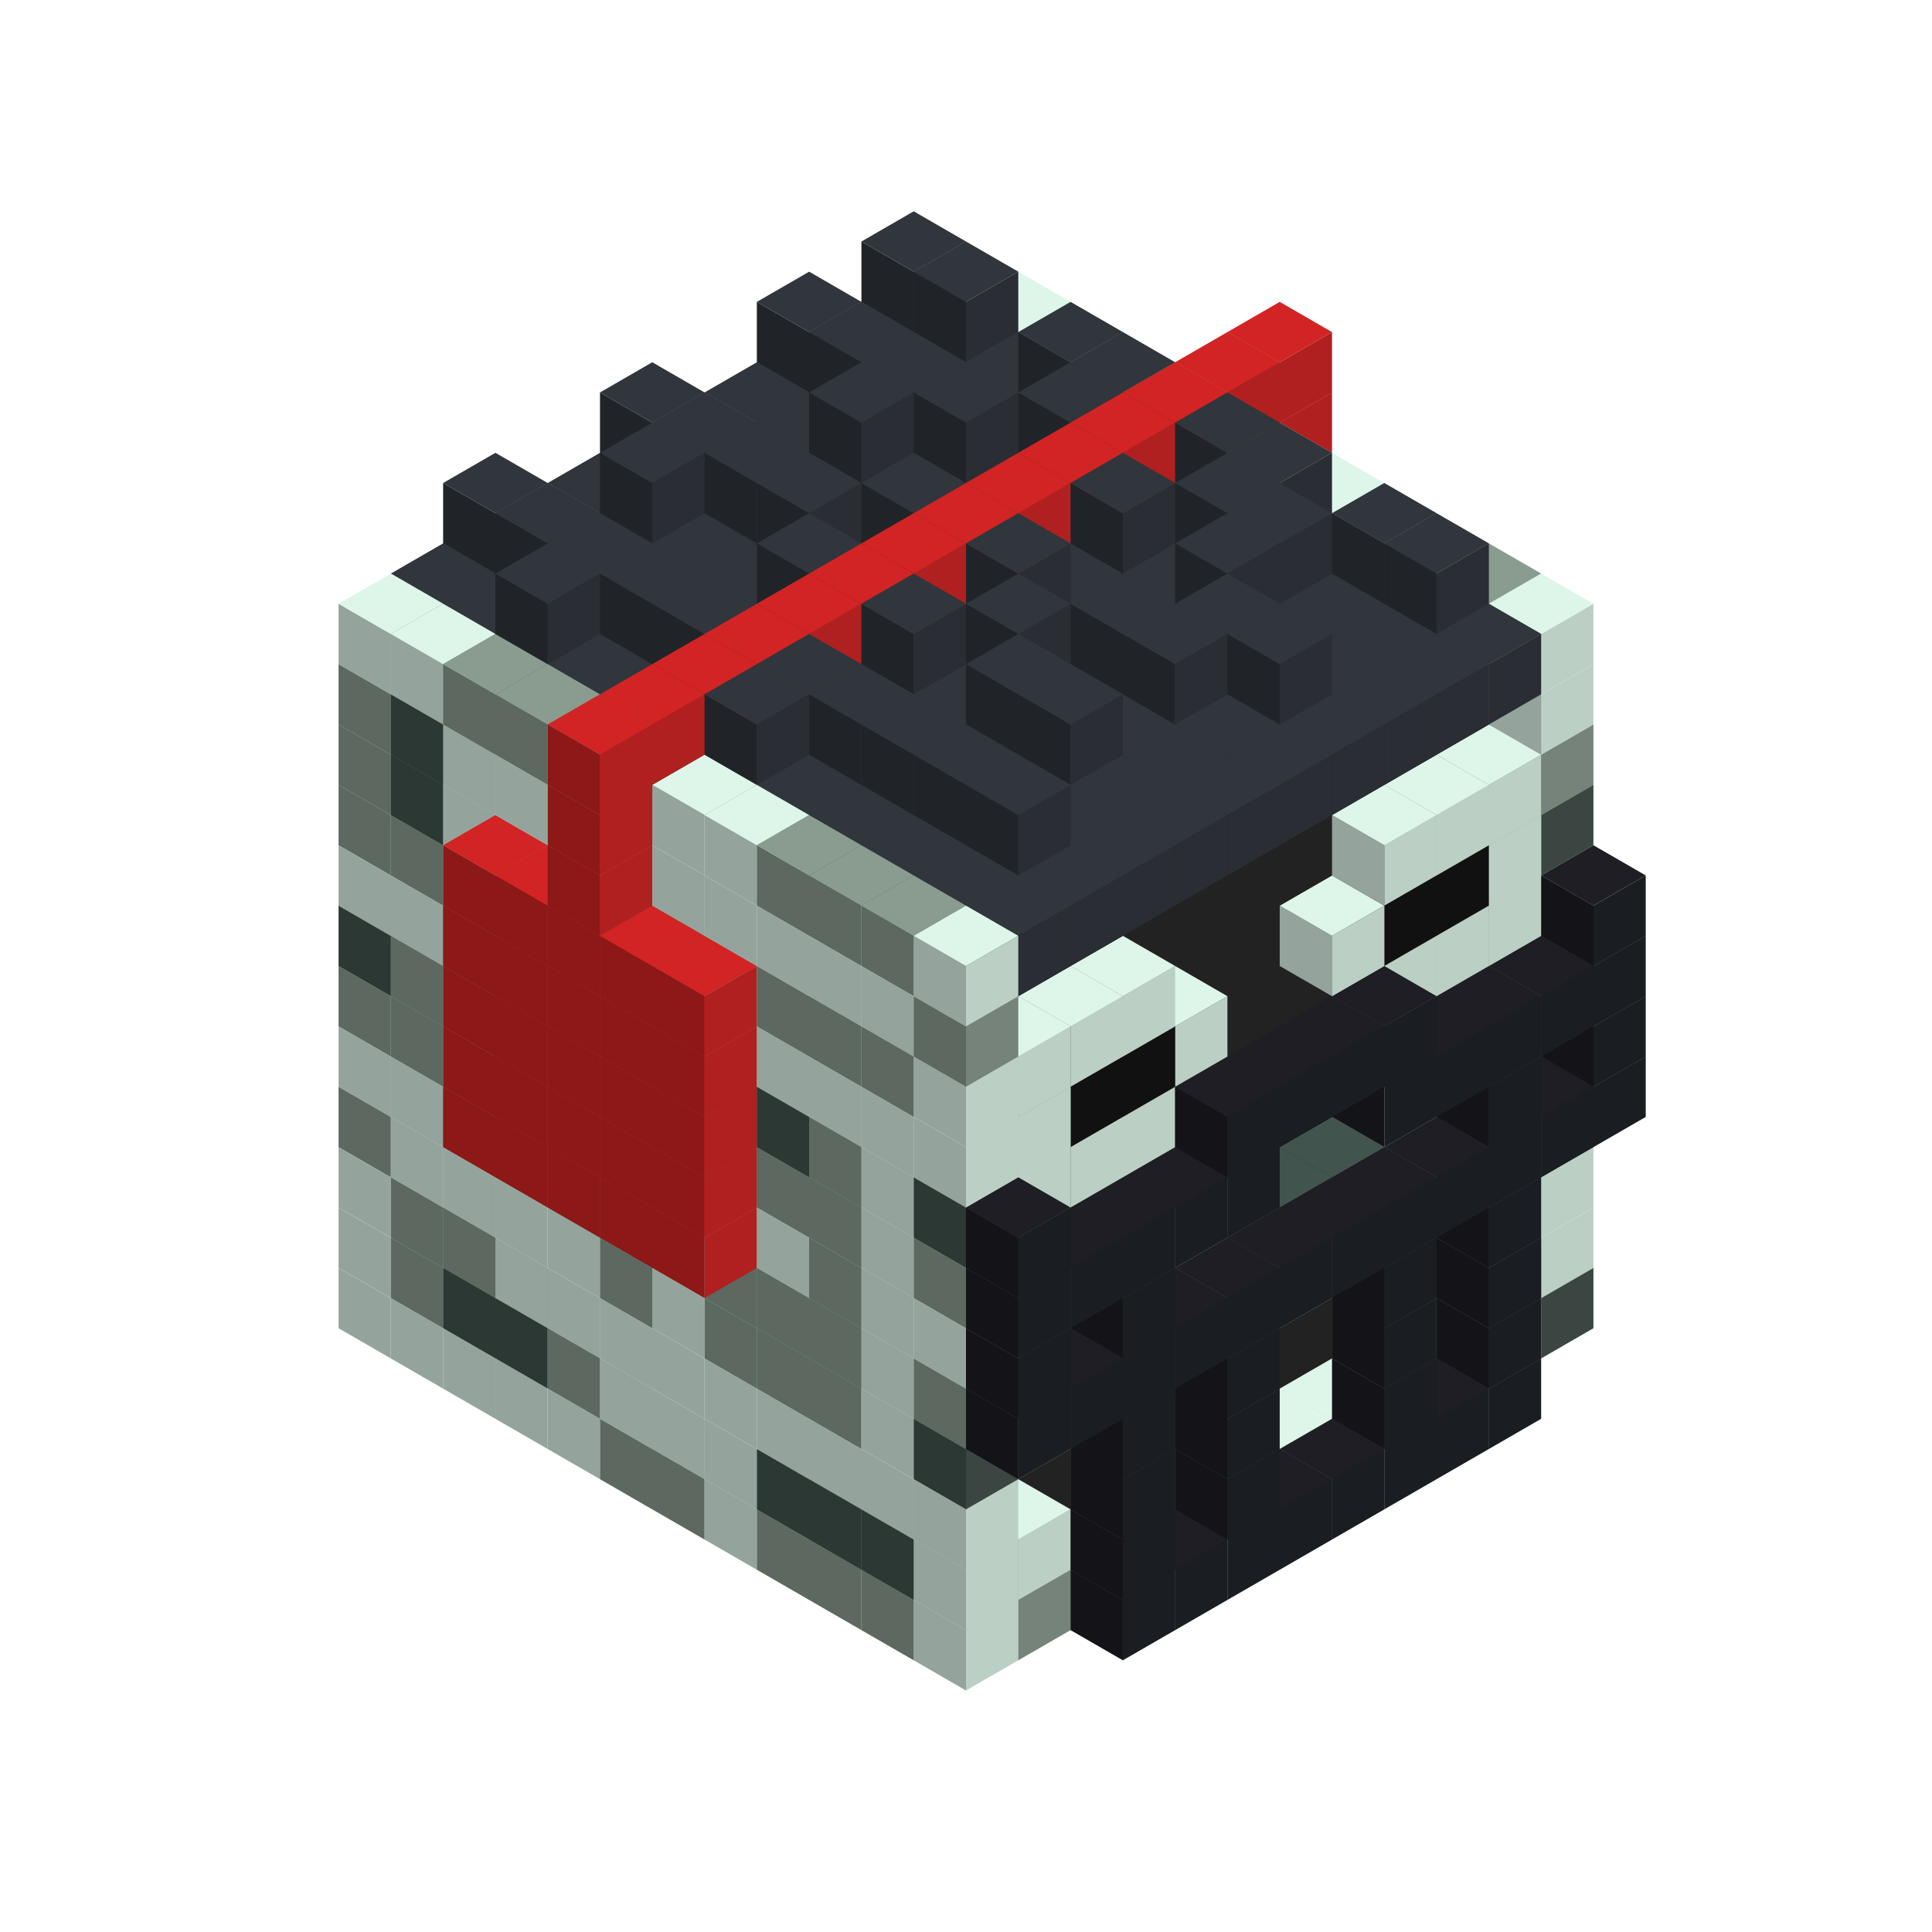 
<svg width='600' height='600' viewBox='4436371 5550000 3200000 3200000' xmlns='http://www.w3.org/2000/svg' xmlns:xlink='http://www.w3.org/1999/xlink'>
<use xlink:href='#v-0x000000cc-1' transform='translate(983738,3600000)'/>
<use xlink:href='#v-0x000000cc-1' transform='translate(1070341,3650000)'/>
<use xlink:href='#v-0x000000cc-1' transform='translate(1156944,3700000)'/>
<use xlink:href='#v-0x000000cc-1' transform='translate(1243547,3750000)'/>
<use xlink:href='#v-0x000000cc-1' transform='translate(1330150,3800000)'/>
<use xlink:href='#v-0x000000cc-4' transform='translate(1416753,3850000)'/>
<use xlink:href='#v-0x000000cc-4' transform='translate(1503356,3900000)'/>
<use xlink:href='#v-0x000000cc-1' transform='translate(1589959,3950000)'/>
<use xlink:href='#v-0x000000cc-4' transform='translate(1676562,4000000)'/>
<use xlink:href='#v-0x000000cc-4' transform='translate(1763165,4050000)'/>
<use xlink:href='#v-0x000000cc-4' transform='translate(1849768,4100000)'/>
<use xlink:href='#v-0x000000cc-5' transform='translate(2889004,3600000)'/>
<use xlink:href='#v-0x000000cc-4' transform='translate(2802401,3650000)'/>
<use xlink:href='#v-0x000000cc-1' transform='translate(2715798,3700000)'/>
<use xlink:href='#v-0x000000cc-1' transform='translate(2629195,3750000)'/>
<use xlink:href='#v-0x000000cc-1' transform='translate(2542592,3800000)'/>
<use xlink:href='#v-0x000000cc-1' transform='translate(2455989,3850000)'/>
<use xlink:href='#v-0x000000cc-1' transform='translate(2369386,3900000)'/>
<use xlink:href='#v-0x000000cc-5' transform='translate(2282783,3950000)'/>
<use xlink:href='#v-0x000000cc-5' transform='translate(2196180,4000000)'/>
<use xlink:href='#v-0x000000cc-4' transform='translate(2109577,4050000)'/>
<use xlink:href='#v-0x000000cc-4' transform='translate(2022974,4100000)'/>
<use xlink:href='#v-0x000000cc-1' transform='translate(1936371,4150000)'/>
<use xlink:href='#v-0x000000cc-6' transform='translate(2802401,3750000)'/>
<use xlink:href='#v-0x000000cc-6' transform='translate(2715798,3800000)'/>
<use xlink:href='#v-0x000000cc-6' transform='translate(2629195,3850000)'/>
<use xlink:href='#v-0x000000cc-6' transform='translate(2542592,3900000)'/>
<use xlink:href='#v-0x000000cc-6' transform='translate(2455989,3950000)'/>
<use xlink:href='#v-0x000000cc-6' transform='translate(2369386,4000000)'/>
<use xlink:href='#v-0x000000cc-6' transform='translate(2282783,4050000)'/>
<use xlink:href='#v-0x000000cc-6' transform='translate(2196180,4100000)'/>
<use xlink:href='#v-0x000000cc-1' transform='translate(983738,3500000)'/>
<use xlink:href='#v-0x000000cc-4' transform='translate(1070341,3550000)'/>
<use xlink:href='#v-0x000000cc-5' transform='translate(1156944,3600000)'/>
<use xlink:href='#v-0x000000cc-5' transform='translate(1243547,3650000)'/>
<use xlink:href='#v-0x000000cc-4' transform='translate(1330150,3700000)'/>
<use xlink:href='#v-0x000000cc-1' transform='translate(1416753,3750000)'/>
<use xlink:href='#v-0x000000cc-1' transform='translate(1503356,3800000)'/>
<use xlink:href='#v-0x000000cc-1' transform='translate(1589959,3850000)'/>
<use xlink:href='#v-0x000000cc-5' transform='translate(1676562,3900000)'/>
<use xlink:href='#v-0x000000cc-5' transform='translate(1763165,3950000)'/>
<use xlink:href='#v-0x000000cc-2' transform='translate(2715798,3500000)'/>
<use xlink:href='#v-0x000000cc-2' transform='translate(2629195,3550000)'/>
<use xlink:href='#v-0x000000cc-2' transform='translate(2542592,3600000)'/>
<use xlink:href='#v-0x000000cc-2' transform='translate(2455989,3650000)'/>
<use xlink:href='#v-0x000000cc-2' transform='translate(2369386,3700000)'/>
<use xlink:href='#v-0x000000cc-2' transform='translate(2282783,3750000)'/>
<use xlink:href='#v-0x000000cc-2' transform='translate(2196180,3800000)'/>
<use xlink:href='#v-0x000000cc-2' transform='translate(2109577,3850000)'/>
<use xlink:href='#v-0x000000cc-2' transform='translate(2022974,3900000)'/>
<use xlink:href='#v-0x000000cc-2' transform='translate(1936371,3950000)'/>
<use xlink:href='#v-0x000000cc-5' transform='translate(1849768,4000000)'/>
<use xlink:href='#v-0x000000cc-1' transform='translate(2889004,3500000)'/>
<use xlink:href='#v-0x000000cc-1' transform='translate(2802401,3550000)'/>
<use xlink:href='#v-0x000000cc-1' transform='translate(2022974,4000000)'/>
<use xlink:href='#v-0x000000cc-1' transform='translate(1936371,4050000)'/>
<use xlink:href='#v-0x000000cc-6' transform='translate(2802401,3650000)'/>
<use xlink:href='#v-0x000000cc-6' transform='translate(2629195,3750000)'/>
<use xlink:href='#v-0x000000cc-6' transform='translate(2369386,3900000)'/>
<use xlink:href='#v-0x000000cc-6' transform='translate(2196180,4000000)'/>
<use xlink:href='#v-0x000000cc-1' transform='translate(983738,3400000)'/>
<use xlink:href='#v-0x000000cc-4' transform='translate(1070341,3450000)'/>
<use xlink:href='#v-0x000000cc-4' transform='translate(1156944,3500000)'/>
<use xlink:href='#v-0x000000cc-1' transform='translate(1243547,3550000)'/>
<use xlink:href='#v-0x000000cc-1' transform='translate(1330150,3600000)'/>
<use xlink:href='#v-0x000000cc-1' transform='translate(1416753,3650000)'/>
<use xlink:href='#v-0x000000cc-1' transform='translate(1503356,3700000)'/>
<use xlink:href='#v-0x000000cc-1' transform='translate(1589959,3750000)'/>
<use xlink:href='#v-0x000000cc-1' transform='translate(1676562,3800000)'/>
<use xlink:href='#v-0x000000cc-1' transform='translate(1763165,3850000)'/>
<use xlink:href='#v-0x000000cc-2' transform='translate(2715798,3400000)'/>
<use xlink:href='#v-0x000000cc-2' transform='translate(2629195,3450000)'/>
<use xlink:href='#v-0x000000cc-2' transform='translate(2542592,3500000)'/>
<use xlink:href='#v-0x000000cc-2' transform='translate(2455989,3550000)'/>
<use xlink:href='#v-0x000000cc-2' transform='translate(2369386,3600000)'/>
<use xlink:href='#v-0x000000cc-2' transform='translate(2282783,3650000)'/>
<use xlink:href='#v-0x000000cc-2' transform='translate(2196180,3700000)'/>
<use xlink:href='#v-0x000000cc-2' transform='translate(2109577,3750000)'/>
<use xlink:href='#v-0x000000cc-2' transform='translate(2022974,3800000)'/>
<use xlink:href='#v-0x000000cc-2' transform='translate(1936371,3850000)'/>
<use xlink:href='#v-0x000000cc-1' transform='translate(1849768,3900000)'/>
<use xlink:href='#v-0x000000cc-1' transform='translate(2889004,3400000)'/>
<use xlink:href='#v-0x000000cc-1' transform='translate(1936371,3950000)'/>
<use xlink:href='#v-0x000000cc-6' transform='translate(2802401,3550000)'/>
<use xlink:href='#v-0x000000cc-6' transform='translate(2629195,3650000)'/>
<use xlink:href='#v-0x000000cc-6' transform='translate(2369386,3800000)'/>
<use xlink:href='#v-0x000000cc-6' transform='translate(2196180,3900000)'/>
<use xlink:href='#v-0x000000cc-4' transform='translate(983738,3300000)'/>
<use xlink:href='#v-0x000000cc-1' transform='translate(1070341,3350000)'/>
<use xlink:href='#v-0x000000cc-1' transform='translate(1156944,3400000)'/>
<use xlink:href='#v-0x000000cc-1' transform='translate(1243547,3450000)'/>
<use xlink:href='#v-0x000000cc-1' transform='translate(1330150,3500000)'/>
<use xlink:href='#v-0x000000cc-4' transform='translate(1416753,3550000)'/>
<use xlink:href='#v-0x000000cc-1' transform='translate(1503356,3600000)'/>
<use xlink:href='#v-0x000000cc-4' transform='translate(1589959,3650000)'/>
<use xlink:href='#v-0x000000cc-4' transform='translate(1676562,3700000)'/>
<use xlink:href='#v-0x000000cc-4' transform='translate(1763165,3750000)'/>
<use xlink:href='#v-0x000000cc-2' transform='translate(2715798,3300000)'/>
<use xlink:href='#v-0x000000cc-2' transform='translate(2629195,3350000)'/>
<use xlink:href='#v-0x000000cc-2' transform='translate(2542592,3400000)'/>
<use xlink:href='#v-0x000000cc-2' transform='translate(2455989,3450000)'/>
<use xlink:href='#v-0x000000cc-2' transform='translate(2369386,3500000)'/>
<use xlink:href='#v-0x000000cc-2' transform='translate(2282783,3550000)'/>
<use xlink:href='#v-0x000000cc-2' transform='translate(2196180,3600000)'/>
<use xlink:href='#v-0x000000cc-2' transform='translate(2109577,3650000)'/>
<use xlink:href='#v-0x000000cc-2' transform='translate(2022974,3700000)'/>
<use xlink:href='#v-0x000000cc-2' transform='translate(1936371,3750000)'/>
<use xlink:href='#v-0x000000cc-1' transform='translate(1849768,3800000)'/>
<use xlink:href='#v-0x000000cc-5' transform='translate(2889004,3300000)'/>
<use xlink:href='#v-0x000000cc-4' transform='translate(2802401,3350000)'/>
<use xlink:href='#v-0x000000cc-4' transform='translate(2715798,3400000)'/>
<use xlink:href='#v-0x000000cc-1' transform='translate(2629195,3450000)'/>
<use xlink:href='#v-0x000000cc-1' transform='translate(2542592,3500000)'/>
<use xlink:href='#v-0x000000cc-1' transform='translate(2455989,3550000)'/>
<use xlink:href='#v-0x000000cc-1' transform='translate(2369386,3600000)'/>
<use xlink:href='#v-0x000000cc-1' transform='translate(2282783,3650000)'/>
<use xlink:href='#v-0x000000cc-4' transform='translate(2196180,3700000)'/>
<use xlink:href='#v-0x000000cc-4' transform='translate(2109577,3750000)'/>
<use xlink:href='#v-0x000000cc-1' transform='translate(2022974,3800000)'/>
<use xlink:href='#v-0x000000cc-5' transform='translate(1936371,3850000)'/>
<use xlink:href='#v-0x000000cc-6' transform='translate(2802401,3450000)'/>
<use xlink:href='#v-0x000000cc-6' transform='translate(2629195,3550000)'/>
<use xlink:href='#v-0x000000cc-6' transform='translate(2369386,3700000)'/>
<use xlink:href='#v-0x000000cc-6' transform='translate(2196180,3800000)'/>
<use xlink:href='#v-0x000000cc-1' transform='translate(983738,3200000)'/>
<use xlink:href='#v-0x000000cc-1' transform='translate(1070341,3250000)'/>
<use xlink:href='#v-0x000000cc-4' transform='translate(1156944,3300000)'/>
<use xlink:href='#v-0x000000cc-4' transform='translate(1243547,3350000)'/>
<use xlink:href='#v-0x000000cc-5' transform='translate(1330150,3400000)'/>
<use xlink:href='#v-0x000000cc-4' transform='translate(1416753,3450000)'/>
<use xlink:href='#v-0x000000cc-1' transform='translate(1503356,3500000)'/>
<use xlink:href='#v-0x000000cc-4' transform='translate(1589959,3550000)'/>
<use xlink:href='#v-0x000000cc-4' transform='translate(1676562,3600000)'/>
<use xlink:href='#v-0x000000cc-4' transform='translate(1763165,3650000)'/>
<use xlink:href='#v-0x000000cc-2' transform='translate(2715798,3200000)'/>
<use xlink:href='#v-0x000000cc-2' transform='translate(2629195,3250000)'/>
<use xlink:href='#v-0x000000cc-2' transform='translate(2542592,3300000)'/>
<use xlink:href='#v-0x000000cc-2' transform='translate(2455989,3350000)'/>
<use xlink:href='#v-0x000000cc-2' transform='translate(2369386,3400000)'/>
<use xlink:href='#v-0x000000cc-2' transform='translate(2282783,3450000)'/>
<use xlink:href='#v-0x000000cc-2' transform='translate(2196180,3500000)'/>
<use xlink:href='#v-0x000000cc-2' transform='translate(2109577,3550000)'/>
<use xlink:href='#v-0x000000cc-2' transform='translate(2022974,3600000)'/>
<use xlink:href='#v-0x000000cc-2' transform='translate(1936371,3650000)'/>
<use xlink:href='#v-0x000000cc-1' transform='translate(1849768,3700000)'/>
<use xlink:href='#v-0x000000cc-4' transform='translate(2889004,3200000)'/>
<use xlink:href='#v-0x000000cc-1' transform='translate(2802401,3250000)'/>
<use xlink:href='#v-0x000000cc-1' transform='translate(2715798,3300000)'/>
<use xlink:href='#v-0x000000cc-1' transform='translate(2629195,3350000)'/>
<use xlink:href='#v-0x000000cc-5' transform='translate(2542592,3400000)'/>
<use xlink:href='#v-0x000000cc-5' transform='translate(2455989,3450000)'/>
<use xlink:href='#v-0x000000cc-4' transform='translate(2369386,3500000)'/>
<use xlink:href='#v-0x000000cc-1' transform='translate(2282783,3550000)'/>
<use xlink:href='#v-0x000000cc-1' transform='translate(2196180,3600000)'/>
<use xlink:href='#v-0x000000cc-1' transform='translate(2109577,3650000)'/>
<use xlink:href='#v-0x000000cc-1' transform='translate(2022974,3700000)'/>
<use xlink:href='#v-0x000000cc-4' transform='translate(1936371,3750000)'/>
<use xlink:href='#v-0x000000cc-6' transform='translate(2975607,3250000)'/>
<use xlink:href='#v-0x000000cc-6' transform='translate(2889004,3300000)'/>
<use xlink:href='#v-0x000000cc-6' transform='translate(2802401,3350000)'/>
<use xlink:href='#v-0x000000cc-6' transform='translate(2715798,3400000)'/>
<use xlink:href='#v-0x000000cc-6' transform='translate(2629195,3450000)'/>
<use xlink:href='#v-0x000000cc-6' transform='translate(2542592,3500000)'/>
<use xlink:href='#v-0x000000cc-6' transform='translate(2455989,3550000)'/>
<use xlink:href='#v-0x000000cc-6' transform='translate(2369386,3600000)'/>
<use xlink:href='#v-0x000000cc-6' transform='translate(2282783,3650000)'/>
<use xlink:href='#v-0x000000cc-6' transform='translate(2196180,3700000)'/>
<use xlink:href='#v-0x000000cc-6' transform='translate(2109577,3750000)'/>
<use xlink:href='#v-0x000000cc-6' transform='translate(2022974,3800000)'/>
<use xlink:href='#v-0x000000cc-4' transform='translate(983738,3100000)'/>
<use xlink:href='#v-0x000000cc-4' transform='translate(1070341,3150000)'/>
<use xlink:href='#v-0x000000cc-1' transform='translate(1156944,3200000)'/>
<use xlink:href='#v-0x000000cc-8' transform='translate(2282783,2650000)'/>
<use xlink:href='#v-0x000000cc-4' transform='translate(1243547,3250000)'/>
<use xlink:href='#v-0x000000cc-8' transform='translate(1156944,3300000)'/>
<use xlink:href='#v-0x000000cc-8' transform='translate(2369386,2700000)'/>
<use xlink:href='#v-0x000000cc-4' transform='translate(1330150,3300000)'/>
<use xlink:href='#v-0x000000cc-8' transform='translate(1243547,3350000)'/>
<use xlink:href='#v-0x000000cc-8' transform='translate(2455989,2750000)'/>
<use xlink:href='#v-0x000000cc-4' transform='translate(1416753,3350000)'/>
<use xlink:href='#v-0x000000cc-8' transform='translate(1330150,3400000)'/>
<use xlink:href='#v-0x000000cc-8' transform='translate(2542592,2800000)'/>
<use xlink:href='#v-0x000000cc-1' transform='translate(1503356,3400000)'/>
<use xlink:href='#v-0x000000cc-8' transform='translate(1416753,3450000)'/>
<use xlink:href='#v-0x000000cc-8' transform='translate(2629195,2850000)'/>
<use xlink:href='#v-0x000000cc-1' transform='translate(1589959,3450000)'/>
<use xlink:href='#v-0x000000cc-8' transform='translate(1503356,3500000)'/>
<use xlink:href='#v-0x000000cc-1' transform='translate(1676562,3500000)'/>
<use xlink:href='#v-0x000000cc-4' transform='translate(1763165,3550000)'/>
<use xlink:href='#v-0x000000cc-2' transform='translate(2715798,3100000)'/>
<use xlink:href='#v-0x000000cc-2' transform='translate(2629195,3150000)'/>
<use xlink:href='#v-0x000000cc-2' transform='translate(2542592,3200000)'/>
<use xlink:href='#v-0x000000cc-2' transform='translate(2455989,3250000)'/>
<use xlink:href='#v-0x000000cc-2' transform='translate(2369386,3300000)'/>
<use xlink:href='#v-0x000000cc-2' transform='translate(2282783,3350000)'/>
<use xlink:href='#v-0x000000cc-2' transform='translate(2196180,3400000)'/>
<use xlink:href='#v-0x000000cc-2' transform='translate(2109577,3450000)'/>
<use xlink:href='#v-0x000000cc-2' transform='translate(2022974,3500000)'/>
<use xlink:href='#v-0x000000cc-2' transform='translate(1936371,3550000)'/>
<use xlink:href='#v-0x000000cc-1' transform='translate(1849768,3600000)'/>
<use xlink:href='#v-0x000000cc-1' transform='translate(2889004,3100000)'/>
<use xlink:href='#v-0x000000cc-1' transform='translate(1936371,3650000)'/>
<use xlink:href='#v-0x000000cc-6' transform='translate(2975607,3150000)'/>
<use xlink:href='#v-0x000000cc-6' transform='translate(2802401,3250000)'/>
<use xlink:href='#v-0x000000cc-6' transform='translate(2196180,3600000)'/>
<use xlink:href='#v-0x000000cc-6' transform='translate(2022974,3700000)'/>
<use xlink:href='#v-0x000000cc-5' transform='translate(983738,3000000)'/>
<use xlink:href='#v-0x000000cc-4' transform='translate(1070341,3050000)'/>
<use xlink:href='#v-0x000000cc-1' transform='translate(1156944,3100000)'/>
<use xlink:href='#v-0x000000cc-8' transform='translate(2282783,2550000)'/>
<use xlink:href='#v-0x000000cc-1' transform='translate(1243547,3150000)'/>
<use xlink:href='#v-0x000000cc-8' transform='translate(1156944,3200000)'/>
<use xlink:href='#v-0x000000cc-8' transform='translate(2369386,2600000)'/>
<use xlink:href='#v-0x000000cc-4' transform='translate(1330150,3200000)'/>
<use xlink:href='#v-0x000000cc-8' transform='translate(1243547,3250000)'/>
<use xlink:href='#v-0x000000cc-8' transform='translate(2455989,2650000)'/>
<use xlink:href='#v-0x000000cc-1' transform='translate(1416753,3250000)'/>
<use xlink:href='#v-0x000000cc-8' transform='translate(1330150,3300000)'/>
<use xlink:href='#v-0x000000cc-8' transform='translate(2542592,2700000)'/>
<use xlink:href='#v-0x000000cc-1' transform='translate(1503356,3300000)'/>
<use xlink:href='#v-0x000000cc-8' transform='translate(1416753,3350000)'/>
<use xlink:href='#v-0x000000cc-8' transform='translate(2629195,2750000)'/>
<use xlink:href='#v-0x000000cc-4' transform='translate(1589959,3350000)'/>
<use xlink:href='#v-0x000000cc-8' transform='translate(1503356,3400000)'/>
<use xlink:href='#v-0x000000cc-4' transform='translate(1676562,3400000)'/>
<use xlink:href='#v-0x000000cc-4' transform='translate(1763165,3450000)'/>
<use xlink:href='#v-0x000000cc-2' transform='translate(2715798,3000000)'/>
<use xlink:href='#v-0x000000cc-2' transform='translate(2629195,3050000)'/>
<use xlink:href='#v-0x000000cc-2' transform='translate(2542592,3100000)'/>
<use xlink:href='#v-0x000000cc-2' transform='translate(2455989,3150000)'/>
<use xlink:href='#v-0x000000cc-2' transform='translate(2369386,3200000)'/>
<use xlink:href='#v-0x000000cc-2' transform='translate(2282783,3250000)'/>
<use xlink:href='#v-0x000000cc-2' transform='translate(2196180,3300000)'/>
<use xlink:href='#v-0x000000cc-2' transform='translate(2109577,3350000)'/>
<use xlink:href='#v-0x000000cc-2' transform='translate(2022974,3400000)'/>
<use xlink:href='#v-0x000000cc-2' transform='translate(1936371,3450000)'/>
<use xlink:href='#v-0x000000cc-1' transform='translate(1849768,3500000)'/>
<use xlink:href='#v-0x000000cc-1' transform='translate(2889004,3000000)'/>
<use xlink:href='#v-0x000000cc-4' transform='translate(1936371,3550000)'/>
<use xlink:href='#v-0x000000cc-6' transform='translate(2975607,3050000)'/>
<use xlink:href='#v-0x000000cc-6' transform='translate(2889004,3100000)'/>
<use xlink:href='#v-0x000000cc-6' transform='translate(2802401,3150000)'/>
<use xlink:href='#v-0x000000cc-6' transform='translate(2715798,3200000)'/>
<use xlink:href='#v-0x000000cc-6' transform='translate(2629195,3250000)'/>
<use xlink:href='#v-0x000000cc-6' transform='translate(2369386,3400000)'/>
<use xlink:href='#v-0x000000cc-6' transform='translate(2282783,3450000)'/>
<use xlink:href='#v-0x000000cc-6' transform='translate(2196180,3500000)'/>
<use xlink:href='#v-0x000000cc-6' transform='translate(2109577,3550000)'/>
<use xlink:href='#v-0x000000cc-6' transform='translate(2022974,3600000)'/>
<use xlink:href='#v-0x000000cc-1' transform='translate(983738,2900000)'/>
<use xlink:href='#v-0x000000cc-1' transform='translate(1070341,2950000)'/>
<use xlink:href='#v-0x000000cc-4' transform='translate(1156944,3000000)'/>
<use xlink:href='#v-0x000000cc-8' transform='translate(2282783,2450000)'/>
<use xlink:href='#v-0x000000cc-1' transform='translate(1243547,3050000)'/>
<use xlink:href='#v-0x000000cc-8' transform='translate(1156944,3100000)'/>
<use xlink:href='#v-0x000000cc-8' transform='translate(2369386,2500000)'/>
<use xlink:href='#v-0x000000cc-1' transform='translate(1330150,3100000)'/>
<use xlink:href='#v-0x000000cc-8' transform='translate(1243547,3150000)'/>
<use xlink:href='#v-0x000000cc-8' transform='translate(2455989,2550000)'/>
<use xlink:href='#v-0x000000cc-1' transform='translate(1416753,3150000)'/>
<use xlink:href='#v-0x000000cc-8' transform='translate(1330150,3200000)'/>
<use xlink:href='#v-0x000000cc-8' transform='translate(2542592,2600000)'/>
<use xlink:href='#v-0x000000cc-1' transform='translate(1503356,3200000)'/>
<use xlink:href='#v-0x000000cc-8' transform='translate(1416753,3250000)'/>
<use xlink:href='#v-0x000000cc-8' transform='translate(2629195,2650000)'/>
<use xlink:href='#v-0x000000cc-4' transform='translate(1589959,3250000)'/>
<use xlink:href='#v-0x000000cc-8' transform='translate(1503356,3300000)'/>
<use xlink:href='#v-0x000000cc-5' transform='translate(1676562,3300000)'/>
<use xlink:href='#v-0x000000cc-4' transform='translate(1763165,3350000)'/>
<use xlink:href='#v-0x000000cc-2' transform='translate(2715798,2900000)'/>
<use xlink:href='#v-0x000000cc-2' transform='translate(2629195,2950000)'/>
<use xlink:href='#v-0x000000cc-2' transform='translate(2542592,3000000)'/>
<use xlink:href='#v-0x000000cc-2' transform='translate(2455989,3050000)'/>
<use xlink:href='#v-0x000000cc-2' transform='translate(2369386,3100000)'/>
<use xlink:href='#v-0x000000cc-2' transform='translate(2282783,3150000)'/>
<use xlink:href='#v-0x000000cc-2' transform='translate(2196180,3200000)'/>
<use xlink:href='#v-0x000000cc-2' transform='translate(2109577,3250000)'/>
<use xlink:href='#v-0x000000cc-2' transform='translate(2022974,3300000)'/>
<use xlink:href='#v-0x000000cc-2' transform='translate(1936371,3350000)'/>
<use xlink:href='#v-0x000000cc-1' transform='translate(1849768,3400000)'/>
<use xlink:href='#v-0x000000cc-1' transform='translate(2889004,2900000)'/>
<use xlink:href='#v-0x000000cc-1' transform='translate(2802401,2950000)'/>
<use xlink:href='#v-0x000000cc-1' transform='translate(2715798,3000000)'/>
<use xlink:href='#v-0x000000cc-1' transform='translate(2629195,3050000)'/>
<use xlink:href='#v-0x000000cc-1' transform='translate(2196180,3300000)'/>
<use xlink:href='#v-0x000000cc-1' transform='translate(2109577,3350000)'/>
<use xlink:href='#v-0x000000cc-1' transform='translate(2022974,3400000)'/>
<use xlink:href='#v-0x000000cc-5' transform='translate(1936371,3450000)'/>
<use xlink:href='#v-0x000000cc-6' transform='translate(2975607,2950000)'/>
<use xlink:href='#v-0x000000cc-6' transform='translate(2629195,3150000)'/>
<use xlink:href='#v-0x000000cc-6' transform='translate(2542592,3200000)'/>
<use xlink:href='#v-0x000000cc-6' transform='translate(2455989,3250000)'/>
<use xlink:href='#v-0x000000cc-6' transform='translate(2369386,3300000)'/>
<use xlink:href='#v-0x000000cc-6' transform='translate(2022974,3500000)'/>
<use xlink:href='#v-0x000000cc-4' transform='translate(983738,2800000)'/>
<use xlink:href='#v-0x000000cc-4' transform='translate(1070341,2850000)'/>
<use xlink:href='#v-0x000000cc-1' transform='translate(1156944,2900000)'/>
<use xlink:href='#v-0x000000cc-8' transform='translate(2282783,2350000)'/>
<use xlink:href='#v-0x000000cc-1' transform='translate(1243547,2950000)'/>
<use xlink:href='#v-0x000000cc-8' transform='translate(1156944,3000000)'/>
<use xlink:href='#v-0x000000cc-8' transform='translate(2369386,2400000)'/>
<use xlink:href='#v-0x000000cc-4' transform='translate(1330150,3000000)'/>
<use xlink:href='#v-0x000000cc-8' transform='translate(1243547,3050000)'/>
<use xlink:href='#v-0x000000cc-8' transform='translate(2455989,2450000)'/>
<use xlink:href='#v-0x000000cc-4' transform='translate(1416753,3050000)'/>
<use xlink:href='#v-0x000000cc-8' transform='translate(1330150,3100000)'/>
<use xlink:href='#v-0x000000cc-8' transform='translate(2542592,2500000)'/>
<use xlink:href='#v-0x000000cc-1' transform='translate(1503356,3100000)'/>
<use xlink:href='#v-0x000000cc-8' transform='translate(1416753,3150000)'/>
<use xlink:href='#v-0x000000cc-8' transform='translate(2629195,2550000)'/>
<use xlink:href='#v-0x000000cc-1' transform='translate(1589959,3150000)'/>
<use xlink:href='#v-0x000000cc-8' transform='translate(1503356,3200000)'/>
<use xlink:href='#v-0x000000cc-1' transform='translate(1676562,3200000)'/>
<use xlink:href='#v-0x000000cc-1' transform='translate(1763165,3250000)'/>
<use xlink:href='#v-0x000000cc-2' transform='translate(2715798,2800000)'/>
<use xlink:href='#v-0x000000cc-2' transform='translate(2629195,2850000)'/>
<use xlink:href='#v-0x000000cc-2' transform='translate(2542592,2900000)'/>
<use xlink:href='#v-0x000000cc-2' transform='translate(2455989,2950000)'/>
<use xlink:href='#v-0x000000cc-2' transform='translate(2369386,3000000)'/>
<use xlink:href='#v-0x000000cc-2' transform='translate(2282783,3050000)'/>
<use xlink:href='#v-0x000000cc-2' transform='translate(2196180,3100000)'/>
<use xlink:href='#v-0x000000cc-2' transform='translate(2109577,3150000)'/>
<use xlink:href='#v-0x000000cc-2' transform='translate(2022974,3200000)'/>
<use xlink:href='#v-0x000000cc-2' transform='translate(1936371,3250000)'/>
<use xlink:href='#v-0x000000cc-1' transform='translate(1849768,3300000)'/>
<use xlink:href='#v-0x000000cc-5' transform='translate(2889004,2800000)'/>
<use xlink:href='#v-0x000000cc-1' transform='translate(2802401,2850000)'/>
<use xlink:href='#v-0x000000cc-3' transform='translate(2715798,2900000)'/>
<use xlink:href='#v-0x000000cc-3' transform='translate(2629195,2950000)'/>
<use xlink:href='#v-0x000000cc-1' transform='translate(2542592,3000000)'/>
<use xlink:href='#v-0x000000cc-1' transform='translate(2282783,3150000)'/>
<use xlink:href='#v-0x000000cc-3' transform='translate(2196180,3200000)'/>
<use xlink:href='#v-0x000000cc-3' transform='translate(2109577,3250000)'/>
<use xlink:href='#v-0x000000cc-1' transform='translate(2022974,3300000)'/>
<use xlink:href='#v-0x000000cc-1' transform='translate(1936371,3350000)'/>
<use xlink:href='#v-0x000000cc-4' transform='translate(983738,2700000)'/>
<use xlink:href='#v-0x000000cc-5' transform='translate(1070341,2750000)'/>
<use xlink:href='#v-0x000000cc-1' transform='translate(1156944,2800000)'/>
<use xlink:href='#v-0x000000cc-8' transform='translate(2282783,2250000)'/>
<use xlink:href='#v-0x000000cc-1' transform='translate(1243547,2850000)'/>
<use xlink:href='#v-0x000000cc-8' transform='translate(1156944,2900000)'/>
<use xlink:href='#v-0x000000cc-8' transform='translate(2369386,2300000)'/>
<use xlink:href='#v-0x000000cc-5' transform='translate(1330150,2900000)'/>
<use xlink:href='#v-0x000000cc-8' transform='translate(1243547,2950000)'/>
<use xlink:href='#v-0x000000cc-8' transform='translate(2455989,2350000)'/>
<use xlink:href='#v-0x000000cc-4' transform='translate(1416753,2950000)'/>
<use xlink:href='#v-0x000000cc-8' transform='translate(1330150,3000000)'/>
<use xlink:href='#v-0x000000cc-8' transform='translate(2542592,2400000)'/>
<use xlink:href='#v-0x000000cc-4' transform='translate(1503356,3000000)'/>
<use xlink:href='#v-0x000000cc-8' transform='translate(1416753,3050000)'/>
<use xlink:href='#v-0x000000cc-8' transform='translate(2629195,2450000)'/>
<use xlink:href='#v-0x000000cc-1' transform='translate(1589959,3050000)'/>
<use xlink:href='#v-0x000000cc-8' transform='translate(1503356,3100000)'/>
<use xlink:href='#v-0x000000cc-4' transform='translate(1676562,3100000)'/>
<use xlink:href='#v-0x000000cc-4' transform='translate(1763165,3150000)'/>
<use xlink:href='#v-0x000000cc-2' transform='translate(2715798,2700000)'/>
<use xlink:href='#v-0x000000cc-2' transform='translate(2629195,2750000)'/>
<use xlink:href='#v-0x000000cc-2' transform='translate(2542592,2800000)'/>
<use xlink:href='#v-0x000000cc-2' transform='translate(2455989,2850000)'/>
<use xlink:href='#v-0x000000cc-2' transform='translate(2369386,2900000)'/>
<use xlink:href='#v-0x000000cc-2' transform='translate(2282783,2950000)'/>
<use xlink:href='#v-0x000000cc-2' transform='translate(2196180,3000000)'/>
<use xlink:href='#v-0x000000cc-2' transform='translate(2109577,3050000)'/>
<use xlink:href='#v-0x000000cc-2' transform='translate(2022974,3100000)'/>
<use xlink:href='#v-0x000000cc-2' transform='translate(1936371,3150000)'/>
<use xlink:href='#v-0x000000cc-4' transform='translate(1849768,3200000)'/>
<use xlink:href='#v-0x000000cc-4' transform='translate(2889004,2700000)'/>
<use xlink:href='#v-0x000000cc-1' transform='translate(2802401,2750000)'/>
<use xlink:href='#v-0x000000cc-1' transform='translate(2715798,2800000)'/>
<use xlink:href='#v-0x000000cc-1' transform='translate(2629195,2850000)'/>
<use xlink:href='#v-0x000000cc-1' transform='translate(2196180,3100000)'/>
<use xlink:href='#v-0x000000cc-1' transform='translate(2109577,3150000)'/>
<use xlink:href='#v-0x000000cc-1' transform='translate(2022974,3200000)'/>
<use xlink:href='#v-0x000000cc-1' transform='translate(1936371,3250000)'/>
<use xlink:href='#v-0x000000cc-4' transform='translate(983738,2600000)'/>
<use xlink:href='#v-0x000000cc-5' transform='translate(1070341,2650000)'/>
<use xlink:href='#v-0x000000cc-1' transform='translate(1156944,2700000)'/>
<use xlink:href='#v-0x000000cc-1' transform='translate(1243547,2750000)'/>
<use xlink:href='#v-0x000000cc-1' transform='translate(1330150,2800000)'/>
<use xlink:href='#v-0x000000cc-8' transform='translate(2455989,2250000)'/>
<use xlink:href='#v-0x000000cc-1' transform='translate(1416753,2850000)'/>
<use xlink:href='#v-0x000000cc-8' transform='translate(1330150,2900000)'/>
<use xlink:href='#v-0x000000cc-1' transform='translate(1503356,2900000)'/>
<use xlink:href='#v-0x000000cc-1' transform='translate(1589959,2950000)'/>
<use xlink:href='#v-0x000000cc-1' transform='translate(1676562,3000000)'/>
<use xlink:href='#v-0x000000cc-1' transform='translate(1763165,3050000)'/>
<use xlink:href='#v-0x000000cc-2' transform='translate(2715798,2600000)'/>
<use xlink:href='#v-0x000000cc-2' transform='translate(2629195,2650000)'/>
<use xlink:href='#v-0x000000cc-2' transform='translate(2542592,2700000)'/>
<use xlink:href='#v-0x000000cc-2' transform='translate(2455989,2750000)'/>
<use xlink:href='#v-0x000000cc-2' transform='translate(2369386,2800000)'/>
<use xlink:href='#v-0x000000cc-2' transform='translate(2282783,2850000)'/>
<use xlink:href='#v-0x000000cc-2' transform='translate(2196180,2900000)'/>
<use xlink:href='#v-0x000000cc-2' transform='translate(2109577,2950000)'/>
<use xlink:href='#v-0x000000cc-2' transform='translate(2022974,3000000)'/>
<use xlink:href='#v-0x000000cc-2' transform='translate(1936371,3050000)'/>
<use xlink:href='#v-0x000000cc-1' transform='translate(1849768,3100000)'/>
<use xlink:href='#v-0x000000cc-1' transform='translate(2889004,2600000)'/>
<use xlink:href='#v-0x000000cc-4' transform='translate(1936371,3150000)'/>
<use xlink:href='#v-0x000000cc-1' transform='translate(1936371,1950000)'/>
<use xlink:href='#v-0x000000cc-7' transform='translate(1849768,2000000)'/>
<use xlink:href='#v-0x000000cc-7' transform='translate(1763165,2050000)'/>
<use xlink:href='#v-0x000000cc-7' transform='translate(1676562,2100000)'/>
<use xlink:href='#v-0x000000cc-7' transform='translate(1589959,2150000)'/>
<use xlink:href='#v-0x000000cc-7' transform='translate(1503356,2200000)'/>
<use xlink:href='#v-0x000000cc-7' transform='translate(1416753,2250000)'/>
<use xlink:href='#v-0x000000cc-7' transform='translate(1330150,2300000)'/>
<use xlink:href='#v-0x000000cc-7' transform='translate(1243547,2350000)'/>
<use xlink:href='#v-0x000000cc-7' transform='translate(1156944,2400000)'/>
<use xlink:href='#v-0x000000cc-7' transform='translate(1070341,2450000)'/>
<use xlink:href='#v-0x000000cc-1' transform='translate(983738,2500000)'/>
<use xlink:href='#v-0x000000cc-1' transform='translate(2022974,2000000)'/>
<use xlink:href='#v-0x000000cc-7' transform='translate(1936371,2050000)'/>
<use xlink:href='#v-0x000000cc-7' transform='translate(1849768,2100000)'/>
<use xlink:href='#v-0x000000cc-7' transform='translate(1763165,2150000)'/>
<use xlink:href='#v-0x000000cc-7' transform='translate(1676562,2200000)'/>
<use xlink:href='#v-0x000000cc-7' transform='translate(1589959,2250000)'/>
<use xlink:href='#v-0x000000cc-7' transform='translate(1503356,2300000)'/>
<use xlink:href='#v-0x000000cc-7' transform='translate(1416753,2350000)'/>
<use xlink:href='#v-0x000000cc-7' transform='translate(1330150,2400000)'/>
<use xlink:href='#v-0x000000cc-7' transform='translate(1243547,2450000)'/>
<use xlink:href='#v-0x000000cc-7' transform='translate(1156944,2500000)'/>
<use xlink:href='#v-0x000000cc-1' transform='translate(1070341,2550000)'/>
<use xlink:href='#v-0x000000cc-1' transform='translate(2109577,2050000)'/>
<use xlink:href='#v-0x000000cc-7' transform='translate(2022974,2100000)'/>
<use xlink:href='#v-0x000000cc-7' transform='translate(1936371,2150000)'/>
<use xlink:href='#v-0x000000cc-7' transform='translate(1849768,2200000)'/>
<use xlink:href='#v-0x000000cc-7' transform='translate(1763165,2250000)'/>
<use xlink:href='#v-0x000000cc-7' transform='translate(1676562,2300000)'/>
<use xlink:href='#v-0x000000cc-7' transform='translate(1589959,2350000)'/>
<use xlink:href='#v-0x000000cc-7' transform='translate(1503356,2400000)'/>
<use xlink:href='#v-0x000000cc-7' transform='translate(1416753,2450000)'/>
<use xlink:href='#v-0x000000cc-7' transform='translate(1330150,2500000)'/>
<use xlink:href='#v-0x000000cc-7' transform='translate(1243547,2550000)'/>
<use xlink:href='#v-0x000000cc-4' transform='translate(1156944,2600000)'/>
<use xlink:href='#v-0x000000cc-1' transform='translate(2196180,2100000)'/>
<use xlink:href='#v-0x000000cc-7' transform='translate(2109577,2150000)'/>
<use xlink:href='#v-0x000000cc-7' transform='translate(2022974,2200000)'/>
<use xlink:href='#v-0x000000cc-7' transform='translate(1936371,2250000)'/>
<use xlink:href='#v-0x000000cc-7' transform='translate(1849768,2300000)'/>
<use xlink:href='#v-0x000000cc-7' transform='translate(1763165,2350000)'/>
<use xlink:href='#v-0x000000cc-7' transform='translate(1676562,2400000)'/>
<use xlink:href='#v-0x000000cc-7' transform='translate(1589959,2450000)'/>
<use xlink:href='#v-0x000000cc-7' transform='translate(1503356,2500000)'/>
<use xlink:href='#v-0x000000cc-7' transform='translate(1416753,2550000)'/>
<use xlink:href='#v-0x000000cc-7' transform='translate(1330150,2600000)'/>
<use xlink:href='#v-0x000000cc-4' transform='translate(1243547,2650000)'/>
<use xlink:href='#v-0x000000cc-4' transform='translate(2282783,2150000)'/>
<use xlink:href='#v-0x000000cc-7' transform='translate(2196180,2200000)'/>
<use xlink:href='#v-0x000000cc-7' transform='translate(2109577,2250000)'/>
<use xlink:href='#v-0x000000cc-7' transform='translate(2022974,2300000)'/>
<use xlink:href='#v-0x000000cc-7' transform='translate(1936371,2350000)'/>
<use xlink:href='#v-0x000000cc-7' transform='translate(1849768,2400000)'/>
<use xlink:href='#v-0x000000cc-7' transform='translate(1763165,2450000)'/>
<use xlink:href='#v-0x000000cc-7' transform='translate(1676562,2500000)'/>
<use xlink:href='#v-0x000000cc-7' transform='translate(1589959,2550000)'/>
<use xlink:href='#v-0x000000cc-7' transform='translate(1503356,2600000)'/>
<use xlink:href='#v-0x000000cc-7' transform='translate(1416753,2650000)'/>
<use xlink:href='#v-0x000000cc-4' transform='translate(1330150,2700000)'/>
<use xlink:href='#v-0x000000cc-8' transform='translate(2455989,2150000)'/>
<use xlink:href='#v-0x000000cc-4' transform='translate(2369386,2200000)'/>
<use xlink:href='#v-0x000000cc-7' transform='translate(2282783,2250000)'/>
<use xlink:href='#v-0x000000cc-7' transform='translate(2196180,2300000)'/>
<use xlink:href='#v-0x000000cc-7' transform='translate(2109577,2350000)'/>
<use xlink:href='#v-0x000000cc-7' transform='translate(2022974,2400000)'/>
<use xlink:href='#v-0x000000cc-7' transform='translate(1936371,2450000)'/>
<use xlink:href='#v-0x000000cc-7' transform='translate(1849768,2500000)'/>
<use xlink:href='#v-0x000000cc-7' transform='translate(1763165,2550000)'/>
<use xlink:href='#v-0x000000cc-7' transform='translate(1676562,2600000)'/>
<use xlink:href='#v-0x000000cc-7' transform='translate(1589959,2650000)'/>
<use xlink:href='#v-0x000000cc-7' transform='translate(1503356,2700000)'/>
<use xlink:href='#v-0x000000cc-5' transform='translate(1416753,2750000)'/>
<use xlink:href='#v-0x000000cc-8' transform='translate(1330150,2800000)'/>
<use xlink:href='#v-0x000000cc-1' transform='translate(2455989,2250000)'/>
<use xlink:href='#v-0x000000cc-7' transform='translate(2369386,2300000)'/>
<use xlink:href='#v-0x000000cc-7' transform='translate(2282783,2350000)'/>
<use xlink:href='#v-0x000000cc-7' transform='translate(2196180,2400000)'/>
<use xlink:href='#v-0x000000cc-7' transform='translate(2109577,2450000)'/>
<use xlink:href='#v-0x000000cc-7' transform='translate(2022974,2500000)'/>
<use xlink:href='#v-0x000000cc-7' transform='translate(1936371,2550000)'/>
<use xlink:href='#v-0x000000cc-7' transform='translate(1849768,2600000)'/>
<use xlink:href='#v-0x000000cc-7' transform='translate(1763165,2650000)'/>
<use xlink:href='#v-0x000000cc-7' transform='translate(1676562,2700000)'/>
<use xlink:href='#v-0x000000cc-7' transform='translate(1589959,2750000)'/>
<use xlink:href='#v-0x000000cc-1' transform='translate(1503356,2800000)'/>
<use xlink:href='#v-0x000000cc-1' transform='translate(2542592,2300000)'/>
<use xlink:href='#v-0x000000cc-7' transform='translate(2455989,2350000)'/>
<use xlink:href='#v-0x000000cc-7' transform='translate(2369386,2400000)'/>
<use xlink:href='#v-0x000000cc-7' transform='translate(2282783,2450000)'/>
<use xlink:href='#v-0x000000cc-7' transform='translate(2196180,2500000)'/>
<use xlink:href='#v-0x000000cc-7' transform='translate(2109577,2550000)'/>
<use xlink:href='#v-0x000000cc-7' transform='translate(2022974,2600000)'/>
<use xlink:href='#v-0x000000cc-7' transform='translate(1936371,2650000)'/>
<use xlink:href='#v-0x000000cc-7' transform='translate(1849768,2700000)'/>
<use xlink:href='#v-0x000000cc-7' transform='translate(1763165,2750000)'/>
<use xlink:href='#v-0x000000cc-7' transform='translate(1676562,2800000)'/>
<use xlink:href='#v-0x000000cc-1' transform='translate(1589959,2850000)'/>
<use xlink:href='#v-0x000000cc-1' transform='translate(2629195,2350000)'/>
<use xlink:href='#v-0x000000cc-7' transform='translate(2542592,2400000)'/>
<use xlink:href='#v-0x000000cc-7' transform='translate(2455989,2450000)'/>
<use xlink:href='#v-0x000000cc-7' transform='translate(2369386,2500000)'/>
<use xlink:href='#v-0x000000cc-7' transform='translate(2282783,2550000)'/>
<use xlink:href='#v-0x000000cc-7' transform='translate(2196180,2600000)'/>
<use xlink:href='#v-0x000000cc-7' transform='translate(2109577,2650000)'/>
<use xlink:href='#v-0x000000cc-7' transform='translate(2022974,2700000)'/>
<use xlink:href='#v-0x000000cc-7' transform='translate(1936371,2750000)'/>
<use xlink:href='#v-0x000000cc-7' transform='translate(1849768,2800000)'/>
<use xlink:href='#v-0x000000cc-7' transform='translate(1763165,2850000)'/>
<use xlink:href='#v-0x000000cc-4' transform='translate(1676562,2900000)'/>
<use xlink:href='#v-0x000000cc-1' transform='translate(2715798,2400000)'/>
<use xlink:href='#v-0x000000cc-7' transform='translate(2629195,2450000)'/>
<use xlink:href='#v-0x000000cc-7' transform='translate(2542592,2500000)'/>
<use xlink:href='#v-0x000000cc-7' transform='translate(2455989,2550000)'/>
<use xlink:href='#v-0x000000cc-7' transform='translate(2369386,2600000)'/>
<use xlink:href='#v-0x000000cc-7' transform='translate(2282783,2650000)'/>
<use xlink:href='#v-0x000000cc-7' transform='translate(2196180,2700000)'/>
<use xlink:href='#v-0x000000cc-7' transform='translate(2109577,2750000)'/>
<use xlink:href='#v-0x000000cc-7' transform='translate(2022974,2800000)'/>
<use xlink:href='#v-0x000000cc-7' transform='translate(1936371,2850000)'/>
<use xlink:href='#v-0x000000cc-7' transform='translate(1849768,2900000)'/>
<use xlink:href='#v-0x000000cc-4' transform='translate(1763165,2950000)'/>
<use xlink:href='#v-0x000000cc-4' transform='translate(2802401,2450000)'/>
<use xlink:href='#v-0x000000cc-7' transform='translate(2715798,2500000)'/>
<use xlink:href='#v-0x000000cc-7' transform='translate(2629195,2550000)'/>
<use xlink:href='#v-0x000000cc-7' transform='translate(2542592,2600000)'/>
<use xlink:href='#v-0x000000cc-7' transform='translate(2455989,2650000)'/>
<use xlink:href='#v-0x000000cc-7' transform='translate(2369386,2700000)'/>
<use xlink:href='#v-0x000000cc-7' transform='translate(2282783,2750000)'/>
<use xlink:href='#v-0x000000cc-7' transform='translate(2196180,2800000)'/>
<use xlink:href='#v-0x000000cc-7' transform='translate(2109577,2850000)'/>
<use xlink:href='#v-0x000000cc-7' transform='translate(2022974,2900000)'/>
<use xlink:href='#v-0x000000cc-7' transform='translate(1936371,2950000)'/>
<use xlink:href='#v-0x000000cc-4' transform='translate(1849768,3000000)'/>
<use xlink:href='#v-0x000000cc-1' transform='translate(2889004,2500000)'/>
<use xlink:href='#v-0x000000cc-7' transform='translate(2802401,2550000)'/>
<use xlink:href='#v-0x000000cc-7' transform='translate(2715798,2600000)'/>
<use xlink:href='#v-0x000000cc-7' transform='translate(2629195,2650000)'/>
<use xlink:href='#v-0x000000cc-7' transform='translate(2542592,2700000)'/>
<use xlink:href='#v-0x000000cc-7' transform='translate(2455989,2750000)'/>
<use xlink:href='#v-0x000000cc-7' transform='translate(2369386,2800000)'/>
<use xlink:href='#v-0x000000cc-7' transform='translate(2282783,2850000)'/>
<use xlink:href='#v-0x000000cc-7' transform='translate(2196180,2900000)'/>
<use xlink:href='#v-0x000000cc-7' transform='translate(2109577,2950000)'/>
<use xlink:href='#v-0x000000cc-7' transform='translate(2022974,3000000)'/>
<use xlink:href='#v-0x000000cc-1' transform='translate(1936371,3050000)'/>
<use xlink:href='#v-0x000000cc-7' transform='translate(1849768,1900000)'/>
<use xlink:href='#v-0x000000cc-7' transform='translate(1676562,2000000)'/>
<use xlink:href='#v-0x000000cc-7' transform='translate(1416753,2150000)'/>
<use xlink:href='#v-0x000000cc-7' transform='translate(1156944,2300000)'/>
<use xlink:href='#v-0x000000cc-7' transform='translate(1936371,1950000)'/>
<use xlink:href='#v-0x000000cc-7' transform='translate(1763165,2050000)'/>
<use xlink:href='#v-0x000000cc-7' transform='translate(1503356,2200000)'/>
<use xlink:href='#v-0x000000cc-7' transform='translate(1416753,2250000)'/>
<use xlink:href='#v-0x000000cc-7' transform='translate(1243547,2350000)'/>
<use xlink:href='#v-0x000000cc-7' transform='translate(1849768,2100000)'/>
<use xlink:href='#v-0x000000cc-7' transform='translate(1763165,2150000)'/>
<use xlink:href='#v-0x000000cc-7' transform='translate(1589959,2250000)'/>
<use xlink:href='#v-0x000000cc-7' transform='translate(1330150,2400000)'/>
<use xlink:href='#v-0x000000cc-7' transform='translate(1243547,2450000)'/>
<use xlink:href='#v-0x000000cc-7' transform='translate(2109577,2050000)'/>
<use xlink:href='#v-0x000000cc-7' transform='translate(1936371,2150000)'/>
<use xlink:href='#v-0x000000cc-7' transform='translate(1676562,2300000)'/>
<use xlink:href='#v-0x000000cc-7' transform='translate(1416753,2450000)'/>
<use xlink:href='#v-0x000000cc-7' transform='translate(2196180,2100000)'/>
<use xlink:href='#v-0x000000cc-7' transform='translate(2109577,2150000)'/>
<use xlink:href='#v-0x000000cc-7' transform='translate(1849768,2300000)'/>
<use xlink:href='#v-0x000000cc-7' transform='translate(1676562,2400000)'/>
<use xlink:href='#v-0x000000cc-7' transform='translate(1503356,2500000)'/>
<use xlink:href='#v-0x000000cc-8' transform='translate(2455989,2050000)'/>
<use xlink:href='#v-0x000000cc-8' transform='translate(2369386,2100000)'/>
<use xlink:href='#v-0x000000cc-8' transform='translate(2282783,2150000)'/>
<use xlink:href='#v-0x000000cc-8' transform='translate(2196180,2200000)'/>
<use xlink:href='#v-0x000000cc-8' transform='translate(2109577,2250000)'/>
<use xlink:href='#v-0x000000cc-8' transform='translate(2022974,2300000)'/>
<use xlink:href='#v-0x000000cc-8' transform='translate(1936371,2350000)'/>
<use xlink:href='#v-0x000000cc-8' transform='translate(1849768,2400000)'/>
<use xlink:href='#v-0x000000cc-8' transform='translate(1763165,2450000)'/>
<use xlink:href='#v-0x000000cc-8' transform='translate(1676562,2500000)'/>
<use xlink:href='#v-0x000000cc-8' transform='translate(1589959,2550000)'/>
<use xlink:href='#v-0x000000cc-8' transform='translate(1503356,2600000)'/>
<use xlink:href='#v-0x000000cc-8' transform='translate(1416753,2650000)'/>
<use xlink:href='#v-0x000000cc-8' transform='translate(1330150,2700000)'/>
<use xlink:href='#v-0x000000cc-7' transform='translate(2369386,2200000)'/>
<use xlink:href='#v-0x000000cc-7' transform='translate(2196180,2300000)'/>
<use xlink:href='#v-0x000000cc-7' transform='translate(2022974,2400000)'/>
<use xlink:href='#v-0x000000cc-7' transform='translate(1849768,2500000)'/>
<use xlink:href='#v-0x000000cc-7' transform='translate(1676562,2600000)'/>
<use xlink:href='#v-0x000000cc-7' transform='translate(1589959,2650000)'/>
<use xlink:href='#v-0x000000cc-7' transform='translate(2455989,2250000)'/>
<use xlink:href='#v-0x000000cc-7' transform='translate(2369386,2300000)'/>
<use xlink:href='#v-0x000000cc-7' transform='translate(2022974,2500000)'/>
<use xlink:href='#v-0x000000cc-7' transform='translate(1763165,2650000)'/>
<use xlink:href='#v-0x000000cc-7' transform='translate(2455989,2350000)'/>
<use xlink:href='#v-0x000000cc-7' transform='translate(2369386,2400000)'/>
<use xlink:href='#v-0x000000cc-7' transform='translate(2196180,2500000)'/>
<use xlink:href='#v-0x000000cc-7' transform='translate(2022974,2600000)'/>
<use xlink:href='#v-0x000000cc-7' transform='translate(1849768,2700000)'/>
<use xlink:href='#v-0x000000cc-7' transform='translate(2629195,2350000)'/>
<use xlink:href='#v-0x000000cc-7' transform='translate(2369386,2500000)'/>
<use xlink:href='#v-0x000000cc-7' transform='translate(2282783,2550000)'/>
<use xlink:href='#v-0x000000cc-7' transform='translate(2109577,2650000)'/>
<use xlink:href='#v-0x000000cc-7' transform='translate(1936371,2750000)'/>
<use xlink:href='#v-0x000000cc-7' transform='translate(2715798,2400000)'/>
<use xlink:href='#v-0x000000cc-7' transform='translate(2455989,2550000)'/>
<use xlink:href='#v-0x000000cc-7' transform='translate(2022974,2800000)'/>
<defs>
<g id='v-0x000000cc-1'>
<polygon points='4100000,4100000 4100000,4200000 4013397,4150000 4013397,4050000' fill='#94a49c'/>
<polygon points='4100000,4100000 4100000,4200000 4186602,4150000 4186602,4050000' fill='#bbcfc5'/>
<polygon points='4100000,4100000 4013397,4050000 4100000,4000000 4186602,4050000' fill='#def6ea'/>
</g>
<g id='v-0x000000cc-2'>
<polygon points='4100000,4100000 4100000,4200000 4013397,4150000 4013397,4050000' fill='#181818'/>
<polygon points='4100000,4100000 4100000,4200000 4186602,4150000 4186602,4050000' fill='#222222'/>
<polygon points='4100000,4100000 4013397,4050000 4100000,4000000 4186602,4050000' fill='#242424'/>
</g>
<g id='v-0x000000cc-3'>
<polygon points='4100000,4100000 4100000,4200000 4013397,4150000 4013397,4050000' fill='#0c0c0c'/>
<polygon points='4100000,4100000 4100000,4200000 4186602,4150000 4186602,4050000' fill='#111111'/>
<polygon points='4100000,4100000 4013397,4050000 4100000,4000000 4186602,4050000' fill='#121212'/>
</g>
<g id='v-0x000000cc-4'>
<polygon points='4100000,4100000 4100000,4200000 4013397,4150000 4013397,4050000' fill='#5c6860'/>
<polygon points='4100000,4100000 4100000,4200000 4186602,4150000 4186602,4050000' fill='#76837b'/>
<polygon points='4100000,4100000 4013397,4050000 4100000,4000000 4186602,4050000' fill='#8a9c90'/>
</g>
<g id='v-0x000000cc-5'>
<polygon points='4100000,4100000 4100000,4200000 4013397,4150000 4013397,4050000' fill='#2c3834'/>
<polygon points='4100000,4100000 4100000,4200000 4186602,4150000 4186602,4050000' fill='#3b4642'/>
<polygon points='4100000,4100000 4013397,4050000 4100000,4000000 4186602,4050000' fill='#42544e'/>
</g>
<g id='v-0x000000cc-6'>
<polygon points='4100000,4100000 4100000,4200000 4013397,4150000 4013397,4050000' fill='#141418'/>
<polygon points='4100000,4100000 4100000,4200000 4186602,4150000 4186602,4050000' fill='#1a1d22'/>
<polygon points='4100000,4100000 4013397,4050000 4100000,4000000 4186602,4050000' fill='#1e1e24'/>
</g>
<g id='v-0x000000cc-7'>
<polygon points='4100000,4100000 4100000,4200000 4013397,4150000 4013397,4050000' fill='#202428'/>
<polygon points='4100000,4100000 4100000,4200000 4186602,4150000 4186602,4050000' fill='#2a2d33'/>
<polygon points='4100000,4100000 4013397,4050000 4100000,4000000 4186602,4050000' fill='#30363c'/>
</g>
<g id='v-0x000000cc-8'>
<polygon points='4100000,4100000 4100000,4200000 4013397,4150000 4013397,4050000' fill='#8c1818'/>
<polygon points='4100000,4100000 4100000,4200000 4186602,4150000 4186602,4050000' fill='#b02020'/>
<polygon points='4100000,4100000 4013397,4050000 4100000,4000000 4186602,4050000' fill='#d22424'/>
</g>
</defs>
</svg>
